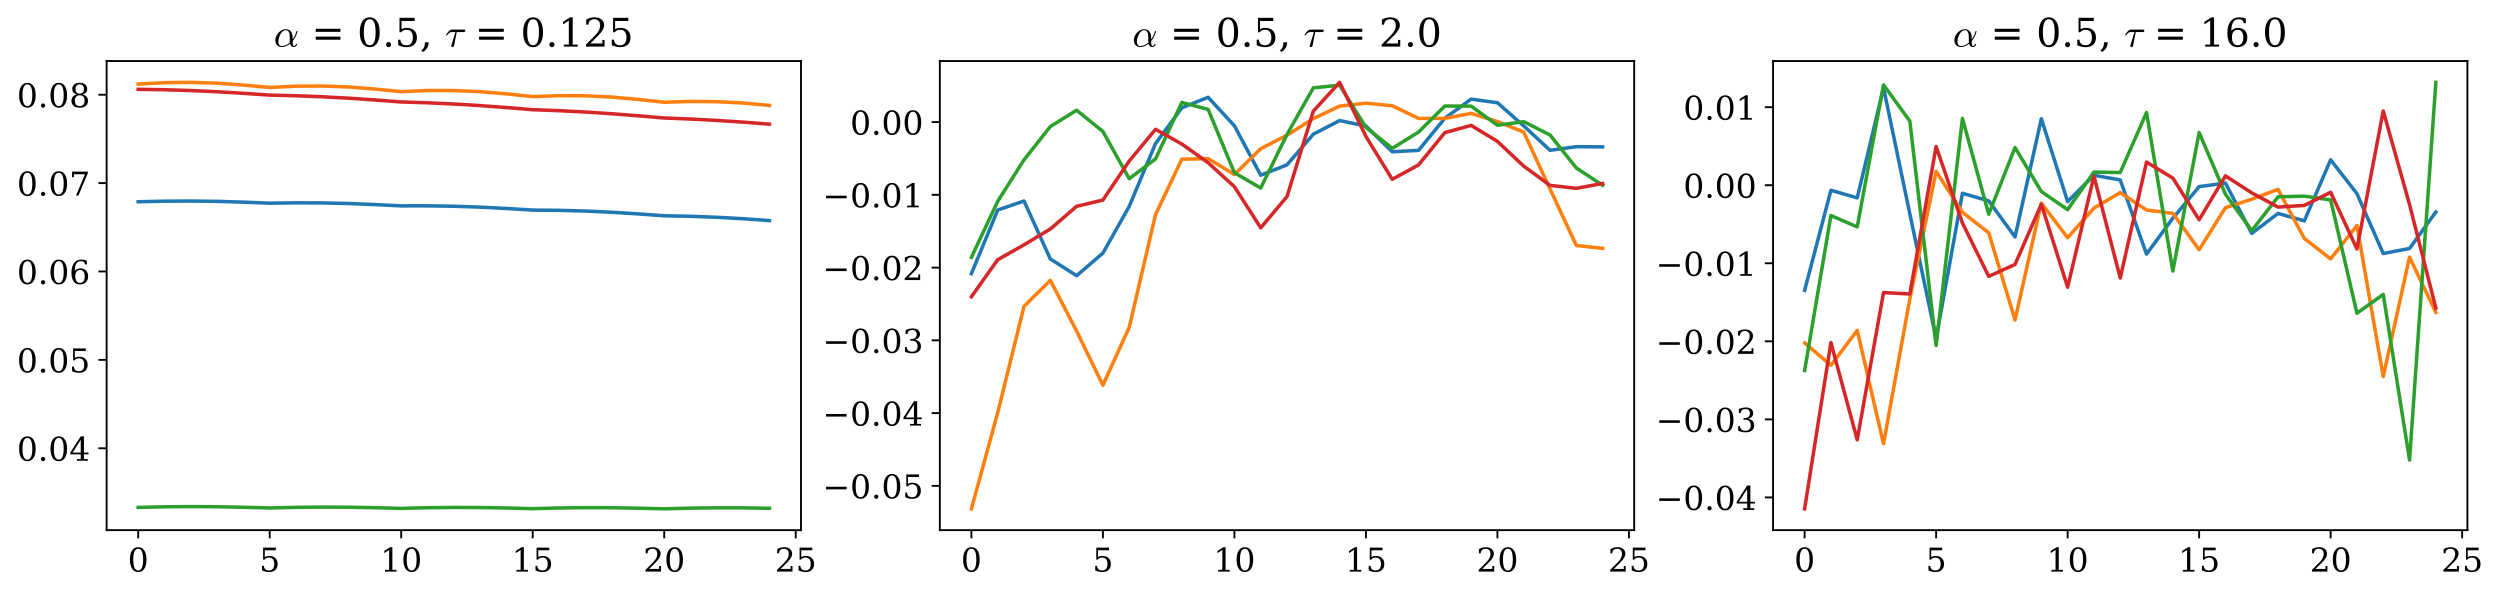 <?xml version="1.0" encoding="utf-8" standalone="no"?>
<!DOCTYPE svg PUBLIC "-//W3C//DTD SVG 1.1//EN"
  "http://www.w3.org/Graphics/SVG/1.1/DTD/svg11.dtd">
<!-- Created with matplotlib (https://matplotlib.org/) -->
<svg height="253.299pt" version="1.1" viewBox="0 0 1063.641 253.299" width="1063.641pt" xmlns="http://www.w3.org/2000/svg" xmlns:xlink="http://www.w3.org/1999/xlink">
 <defs>
  <style type="text/css">
*{stroke-linecap:butt;stroke-linejoin:round;}
  </style>
 </defs>
 <g id="figure_1">
  <g id="patch_1">
   <path d="M -0 253.299 
L 1063.641 253.299 
L 1063.641 0 
L -0 0 
z
" style="fill:#ffffff;"/>
  </g>
  <g id="axes_1">
   <g id="patch_2">
    <path d="M 45.372 225.549 
L 340.784 225.549 
L 340.784 25.965 
L 45.372 25.965 
z
" style="fill:#ffffff;"/>
   </g>
   <g id="matplotlib.axis_1">
    <g id="xtick_1">
     <g id="line2d_1">
      <defs>
       <path d="M 0 0 
L 0 3.5 
" id="m86102aad46" style="stroke:#000000;stroke-width:0.8;"/>
      </defs>
      <g>
       <use style="stroke:#000000;stroke-width:0.8;" x="58.8" xlink:href="#m86102aad46" y="225.549"/>
      </g>
     </g>
     <g id="text_1">
      <!-- 0 -->
      <defs>
       <path d="M 31.781 3.422 
Q 39.266 3.422 42.969 11.625 
Q 46.688 19.828 46.688 36.375 
Q 46.688 52.984 42.969 61.188 
Q 39.266 69.391 31.781 69.391 
Q 24.312 69.391 20.594 61.188 
Q 16.891 52.984 16.891 36.375 
Q 16.891 19.828 20.594 11.625 
Q 24.312 3.422 31.781 3.422 
z
M 31.781 -1.422 
Q 19.922 -1.422 13.25 8.531 
Q 6.594 18.5 6.594 36.375 
Q 6.594 54.297 13.25 64.25 
Q 19.922 74.219 31.781 74.219 
Q 43.703 74.219 50.344 64.25 
Q 56.984 54.297 56.984 36.375 
Q 56.984 18.5 50.344 8.531 
Q 43.703 -1.422 31.781 -1.422 
z
" id="DejaVuSerif-48"/>
      </defs>
      <g transform="translate(54.346 243.187)scale(0.14 -0.14)">
       <use xlink:href="#DejaVuSerif-48"/>
      </g>
     </g>
    </g>
    <g id="xtick_2">
     <g id="line2d_2">
      <g>
       <use style="stroke:#000000;stroke-width:0.8;" x="114.749" xlink:href="#m86102aad46" y="225.549"/>
      </g>
     </g>
     <g id="text_2">
      <!-- 5 -->
      <defs>
       <path d="M 50.297 72.906 
L 50.297 64.891 
L 16.891 64.891 
L 16.891 44 
Q 19.438 45.75 22.828 46.625 
Q 26.219 47.516 30.422 47.516 
Q 42.234 47.516 49.062 40.969 
Q 55.906 34.422 55.906 23.094 
Q 55.906 11.531 49 5.047 
Q 42.094 -1.422 29.594 -1.422 
Q 24.562 -1.422 19.281 -0.188 
Q 14.016 1.031 8.5 3.516 
L 8.5 17.672 
L 14.016 17.672 
Q 14.453 10.75 18.422 7.078 
Q 22.406 3.422 29.594 3.422 
Q 37.312 3.422 41.453 8.5 
Q 45.609 13.578 45.609 23.094 
Q 45.609 32.562 41.484 37.609 
Q 37.359 42.672 29.594 42.672 
Q 25.203 42.672 21.844 41.109 
Q 18.5 39.547 15.922 36.281 
L 11.719 36.281 
L 11.719 72.906 
z
" id="DejaVuSerif-53"/>
      </defs>
      <g transform="translate(110.295 243.187)scale(0.14 -0.14)">
       <use xlink:href="#DejaVuSerif-53"/>
      </g>
     </g>
    </g>
    <g id="xtick_3">
     <g id="line2d_3">
      <g>
       <use style="stroke:#000000;stroke-width:0.8;" x="170.698" xlink:href="#m86102aad46" y="225.549"/>
      </g>
     </g>
     <g id="text_3">
      <!-- 10 -->
      <defs>
       <path d="M 14.203 0 
L 14.203 5.172 
L 26.906 5.172 
L 26.906 65.828 
L 12.203 56.297 
L 12.203 62.703 
L 29.984 74.219 
L 36.719 74.219 
L 36.719 5.172 
L 49.422 5.172 
L 49.422 0 
z
" id="DejaVuSerif-49"/>
      </defs>
      <g transform="translate(161.791 243.187)scale(0.14 -0.14)">
       <use xlink:href="#DejaVuSerif-49"/>
       <use x="63.623" xlink:href="#DejaVuSerif-48"/>
      </g>
     </g>
    </g>
    <g id="xtick_4">
     <g id="line2d_4">
      <g>
       <use style="stroke:#000000;stroke-width:0.8;" x="226.647" xlink:href="#m86102aad46" y="225.549"/>
      </g>
     </g>
     <g id="text_4">
      <!-- 15 -->
      <g transform="translate(217.74 243.187)scale(0.14 -0.14)">
       <use xlink:href="#DejaVuSerif-49"/>
       <use x="63.623" xlink:href="#DejaVuSerif-53"/>
      </g>
     </g>
    </g>
    <g id="xtick_5">
     <g id="line2d_5">
      <g>
       <use style="stroke:#000000;stroke-width:0.8;" x="282.596" xlink:href="#m86102aad46" y="225.549"/>
      </g>
     </g>
     <g id="text_5">
      <!-- 20 -->
      <defs>
       <path d="M 12.797 55.516 
L 7.328 55.516 
L 7.328 68.5 
Q 12.547 71.297 17.844 72.75 
Q 23.141 74.219 28.219 74.219 
Q 39.594 74.219 46.188 68.703 
Q 52.781 63.188 52.781 53.719 
Q 52.781 43.016 37.844 28.125 
Q 36.672 27 36.078 26.422 
L 17.672 8.016 
L 48.094 8.016 
L 48.094 17 
L 53.812 17 
L 53.812 0 
L 6.781 0 
L 6.781 5.328 
L 28.906 27.391 
Q 36.234 34.719 39.359 40.844 
Q 42.484 46.969 42.484 53.719 
Q 42.484 61.078 38.641 65.234 
Q 34.812 69.391 28.078 69.391 
Q 21.094 69.391 17.281 65.922 
Q 13.484 62.453 12.797 55.516 
z
" id="DejaVuSerif-50"/>
      </defs>
      <g transform="translate(273.689 243.187)scale(0.14 -0.14)">
       <use xlink:href="#DejaVuSerif-50"/>
       <use x="63.623" xlink:href="#DejaVuSerif-48"/>
      </g>
     </g>
    </g>
    <g id="xtick_6">
     <g id="line2d_6">
      <g>
       <use style="stroke:#000000;stroke-width:0.8;" x="338.546" xlink:href="#m86102aad46" y="225.549"/>
      </g>
     </g>
     <g id="text_6">
      <!-- 25 -->
      <g transform="translate(329.638 243.187)scale(0.14 -0.14)">
       <use xlink:href="#DejaVuSerif-50"/>
       <use x="63.623" xlink:href="#DejaVuSerif-53"/>
      </g>
     </g>
    </g>
   </g>
   <g id="matplotlib.axis_2">
    <g id="ytick_1">
     <g id="line2d_7">
      <defs>
       <path d="M 0 0 
L -3.5 0 
" id="m55624fdd1c" style="stroke:#000000;stroke-width:0.8;"/>
      </defs>
      <g>
       <use style="stroke:#000000;stroke-width:0.8;" x="45.372" xlink:href="#m55624fdd1c" y="190.711"/>
      </g>
     </g>
     <g id="text_7">
      <!-- 0.04 -->
      <defs>
       <path d="M 9.422 5.078 
Q 9.422 7.812 11.281 9.719 
Q 13.141 11.625 15.922 11.625 
Q 18.609 11.625 20.5 9.719 
Q 22.406 7.812 22.406 5.078 
Q 22.406 2.391 20.5 0.484 
Q 18.609 -1.422 15.922 -1.422 
Q 13.141 -1.422 11.281 0.453 
Q 9.422 2.344 9.422 5.078 
z
" id="DejaVuSerif-46"/>
       <path d="M 34.906 24.703 
L 34.906 63.484 
L 10.016 24.703 
z
M 56.391 0 
L 23.188 0 
L 23.188 5.172 
L 34.906 5.172 
L 34.906 19.484 
L 3.078 19.484 
L 3.078 24.812 
L 35.016 74.219 
L 44.672 74.219 
L 44.672 24.703 
L 58.594 24.703 
L 58.594 19.484 
L 44.672 19.484 
L 44.672 5.172 
L 56.391 5.172 
z
" id="DejaVuSerif-52"/>
      </defs>
      <g transform="translate(7.2 196.03)scale(0.14 -0.14)">
       <use xlink:href="#DejaVuSerif-48"/>
       <use x="63.623" xlink:href="#DejaVuSerif-46"/>
       <use x="95.41" xlink:href="#DejaVuSerif-48"/>
       <use x="159.033" xlink:href="#DejaVuSerif-52"/>
      </g>
     </g>
    </g>
    <g id="ytick_2">
     <g id="line2d_8">
      <g>
       <use style="stroke:#000000;stroke-width:0.8;" x="45.372" xlink:href="#m55624fdd1c" y="153.108"/>
      </g>
     </g>
     <g id="text_8">
      <!-- 0.05 -->
      <g transform="translate(7.2 158.427)scale(0.14 -0.14)">
       <use xlink:href="#DejaVuSerif-48"/>
       <use x="63.623" xlink:href="#DejaVuSerif-46"/>
       <use x="95.41" xlink:href="#DejaVuSerif-48"/>
       <use x="159.033" xlink:href="#DejaVuSerif-53"/>
      </g>
     </g>
    </g>
    <g id="ytick_3">
     <g id="line2d_9">
      <g>
       <use style="stroke:#000000;stroke-width:0.8;" x="45.372" xlink:href="#m55624fdd1c" y="115.506"/>
      </g>
     </g>
     <g id="text_9">
      <!-- 0.06 -->
      <defs>
       <path d="M 32.719 3.422 
Q 39.594 3.422 43.297 8.469 
Q 47.016 13.531 47.016 23 
Q 47.016 32.469 43.297 37.516 
Q 39.594 42.578 32.719 42.578 
Q 25.734 42.578 22.062 37.688 
Q 18.406 32.812 18.406 23.578 
Q 18.406 13.875 22.109 8.641 
Q 25.828 3.422 32.719 3.422 
z
M 16.797 40.141 
Q 20.125 43.797 24.312 45.594 
Q 28.516 47.406 33.797 47.406 
Q 44.672 47.406 51 40.859 
Q 57.328 34.328 57.328 23 
Q 57.328 11.922 50.516 5.25 
Q 43.703 -1.422 32.328 -1.422 
Q 19.969 -1.422 13.328 7.781 
Q 6.688 17 6.688 34.078 
Q 6.688 53.219 14.547 63.719 
Q 22.406 74.219 36.719 74.219 
Q 40.578 74.219 44.828 73.484 
Q 49.078 72.75 53.516 71.297 
L 53.516 59.281 
L 48 59.281 
Q 47.406 64.203 44.234 66.797 
Q 41.062 69.391 35.688 69.391 
Q 26.219 69.391 21.578 62.203 
Q 16.938 55.031 16.797 40.141 
z
" id="DejaVuSerif-54"/>
      </defs>
      <g transform="translate(7.2 120.825)scale(0.14 -0.14)">
       <use xlink:href="#DejaVuSerif-48"/>
       <use x="63.623" xlink:href="#DejaVuSerif-46"/>
       <use x="95.41" xlink:href="#DejaVuSerif-48"/>
       <use x="159.033" xlink:href="#DejaVuSerif-54"/>
      </g>
     </g>
    </g>
    <g id="ytick_4">
     <g id="line2d_10">
      <g>
       <use style="stroke:#000000;stroke-width:0.8;" x="45.372" xlink:href="#m55624fdd1c" y="77.903"/>
      </g>
     </g>
     <g id="text_10">
      <!-- 0.07 -->
      <defs>
       <path d="M 56.391 67.922 
L 27.875 0 
L 20.609 0 
L 47.797 64.891 
L 14.109 64.891 
L 14.109 55.906 
L 8.406 55.906 
L 8.406 72.906 
L 56.391 72.906 
z
" id="DejaVuSerif-55"/>
      </defs>
      <g transform="translate(7.2 83.222)scale(0.14 -0.14)">
       <use xlink:href="#DejaVuSerif-48"/>
       <use x="63.623" xlink:href="#DejaVuSerif-46"/>
       <use x="95.41" xlink:href="#DejaVuSerif-48"/>
       <use x="159.033" xlink:href="#DejaVuSerif-55"/>
      </g>
     </g>
    </g>
    <g id="ytick_5">
     <g id="line2d_11">
      <g>
       <use style="stroke:#000000;stroke-width:0.8;" x="45.372" xlink:href="#m55624fdd1c" y="40.301"/>
      </g>
     </g>
     <g id="text_11">
      <!-- 0.08 -->
      <defs>
       <path d="M 46.578 19.922 
Q 46.578 27.734 42.688 32.047 
Q 38.812 36.375 31.781 36.375 
Q 24.75 36.375 20.875 32.047 
Q 17 27.734 17 19.922 
Q 17 12.062 20.875 7.734 
Q 24.75 3.422 31.781 3.422 
Q 38.812 3.422 42.688 7.734 
Q 46.578 12.062 46.578 19.922 
z
M 44.578 55.328 
Q 44.578 61.969 41.203 65.672 
Q 37.844 69.391 31.781 69.391 
Q 25.781 69.391 22.391 65.672 
Q 19 61.969 19 55.328 
Q 19 48.641 22.391 44.922 
Q 25.781 41.219 31.781 41.219 
Q 37.844 41.219 41.203 44.922 
Q 44.578 48.641 44.578 55.328 
z
M 39.312 38.812 
Q 47.609 37.703 52.25 32.688 
Q 56.891 27.688 56.891 19.922 
Q 56.891 9.672 50.391 4.125 
Q 43.891 -1.422 31.781 -1.422 
Q 19.734 -1.422 13.203 4.125 
Q 6.688 9.672 6.688 19.922 
Q 6.688 27.688 11.328 32.688 
Q 15.969 37.703 24.312 38.812 
Q 16.938 40.141 13 44.406 
Q 9.078 48.688 9.078 55.328 
Q 9.078 64.109 15.125 69.156 
Q 21.188 74.219 31.781 74.219 
Q 42.391 74.219 48.438 69.156 
Q 54.5 64.109 54.5 55.328 
Q 54.5 48.688 50.562 44.406 
Q 46.625 40.141 39.312 38.812 
z
" id="DejaVuSerif-56"/>
      </defs>
      <g transform="translate(7.2 45.62)scale(0.14 -0.14)">
       <use xlink:href="#DejaVuSerif-48"/>
       <use x="63.623" xlink:href="#DejaVuSerif-46"/>
       <use x="95.41" xlink:href="#DejaVuSerif-48"/>
       <use x="159.033" xlink:href="#DejaVuSerif-56"/>
      </g>
     </g>
    </g>
   </g>
   <g id="line2d_12">
    <path clip-path="url(#p3a1c975270)" d="M 58.8 85.842 
L 69.99 85.591 
L 81.179 85.534 
L 92.369 85.672 
L 103.559 86.004 
L 114.749 86.441 
L 125.939 86.289 
L 137.129 86.338 
L 148.318 86.588 
L 159.508 87.036 
L 170.698 87.594 
L 181.888 87.567 
L 193.078 87.743 
L 204.268 88.121 
L 215.457 88.698 
L 226.647 89.384 
L 237.837 89.489 
L 249.027 89.795 
L 260.217 90.299 
L 271.407 90.999 
L 282.596 91.803 
L 293.786 92.027 
L 304.976 92.444 
L 316.166 93.054 
L 327.356 93.853 
" style="fill:none;stroke:#1f77b4;stroke-linecap:square;stroke-width:1.5;"/>
   </g>
   <g id="line2d_13">
    <path clip-path="url(#p3a1c975270)" d="M 58.8 35.787 
L 69.99 35.175 
L 81.179 35.037 
L 92.369 35.373 
L 103.559 36.177 
L 114.749 37.213 
L 125.939 36.669 
L 137.129 36.6 
L 148.318 37.004 
L 159.508 37.879 
L 170.698 38.989 
L 181.888 38.519 
L 193.078 38.521 
L 204.268 38.993 
L 215.457 39.931 
L 226.647 41.101 
L 237.837 40.699 
L 249.027 40.763 
L 260.217 41.293 
L 271.407 42.283 
L 282.596 43.503 
L 293.786 43.152 
L 304.976 43.26 
L 316.166 43.828 
L 327.356 44.857 
" style="fill:none;stroke:#ff7f0e;stroke-linecap:square;stroke-width:1.5;"/>
   </g>
   <g id="line2d_14">
    <path clip-path="url(#p3a1c975270)" d="M 58.8 215.867 
L 69.99 215.623 
L 81.179 215.534 
L 92.369 215.601 
L 103.559 215.822 
L 114.749 216.116 
L 125.939 215.853 
L 137.129 215.748 
L 148.318 215.799 
L 159.508 216.006 
L 170.698 216.289 
L 181.888 216.014 
L 193.078 215.896 
L 204.268 215.936 
L 215.457 216.132 
L 226.647 216.405 
L 237.837 216.12 
L 249.027 215.992 
L 260.217 216.023 
L 271.407 216.212 
L 282.596 216.477 
L 293.786 216.184 
L 304.976 216.049 
L 316.166 216.073 
L 327.356 216.258 
" style="fill:none;stroke:#2ca02c;stroke-linecap:square;stroke-width:1.5;"/>
   </g>
   <g id="line2d_15">
    <path clip-path="url(#p3a1c975270)" d="M 58.8 37.997 
L 69.99 38.174 
L 81.179 38.519 
L 92.369 39.029 
L 103.559 39.703 
L 114.749 40.466 
L 125.939 40.735 
L 137.129 41.17 
L 148.318 41.769 
L 159.508 42.531 
L 170.698 43.379 
L 181.888 43.734 
L 193.078 44.25 
L 204.268 44.926 
L 215.457 45.758 
L 226.647 46.671 
L 237.837 47.09 
L 249.027 47.662 
L 260.217 48.386 
L 271.407 49.257 
L 282.596 50.2 
L 293.786 50.646 
L 304.976 51.236 
L 316.166 51.966 
L 327.356 52.834 
" style="fill:none;stroke:#d62728;stroke-linecap:square;stroke-width:1.5;"/>
   </g>
   <g id="patch_3">
    <path d="M 45.372 225.549 
L 45.372 25.965 
" style="fill:none;stroke:#000000;stroke-linecap:square;stroke-linejoin:miter;stroke-width:0.8;"/>
   </g>
   <g id="patch_4">
    <path d="M 340.784 225.549 
L 340.784 25.965 
" style="fill:none;stroke:#000000;stroke-linecap:square;stroke-linejoin:miter;stroke-width:0.8;"/>
   </g>
   <g id="patch_5">
    <path d="M 45.372 225.549 
L 340.784 225.549 
" style="fill:none;stroke:#000000;stroke-linecap:square;stroke-linejoin:miter;stroke-width:0.8;"/>
   </g>
   <g id="patch_6">
    <path d="M 45.372 25.965 
L 340.784 25.965 
" style="fill:none;stroke:#000000;stroke-linecap:square;stroke-linejoin:miter;stroke-width:0.8;"/>
   </g>
   <g id="text_12">
    <!-- $\alpha$ = 0.5, $\tau$ = 0.125 -->
    <defs>
     <path d="M 20.125 -1.125 
Q 15.375 -1.125 11.688 1.125 
Q 8.016 3.375 6 7.172 
Q 4 10.984 4 15.828 
Q 4 22.609 7.781 29.25 
Q 11.578 35.891 17.844 40.031 
Q 24.125 44.188 31 44.188 
Q 36.078 44.188 39.938 41.531 
Q 43.797 38.875 45.797 34.453 
Q 47.797 30.031 47.797 25 
L 47.906 18.312 
Q 51.312 23.047 53.688 28.141 
Q 56.062 33.25 57.328 38.719 
Q 57.516 39.312 58.109 39.312 
L 59.281 39.312 
Q 60.203 39.312 60.203 38.375 
Q 60.203 38.281 60.109 38.094 
Q 58.938 33.5 57.172 29.266 
Q 55.422 25.047 53.047 21.094 
Q 50.688 17.141 47.906 13.922 
Q 47.906 1.516 50.781 1.516 
Q 52.641 1.516 53.828 2.609 
Q 55.031 3.719 55.938 5.328 
Q 56.844 6.938 57.078 6.984 
L 58.297 6.984 
Q 59.078 6.984 59.078 6 
Q 59.078 3.516 56.219 1.188 
Q 53.375 -1.125 50.594 -1.125 
Q 46.969 -1.125 44.578 1.219 
Q 42.188 3.562 41.312 7.328 
Q 36.625 3.328 31.156 1.094 
Q 25.688 -1.125 20.125 -1.125 
z
M 20.312 1.516 
Q 31 1.516 40.828 10.297 
Q 40.766 10.891 40.672 11.734 
Q 40.578 12.594 40.578 12.703 
L 40.578 23.484 
Q 40.578 41.609 30.812 41.609 
Q 24.953 41.609 20.547 36.594 
Q 16.156 31.594 13.938 24.625 
Q 11.719 17.672 11.719 11.922 
Q 11.719 7.562 13.938 4.531 
Q 16.156 1.516 20.312 1.516 
z
" id="Cmmi10-174"/>
     <path id="DejaVuSerif-32"/>
     <path d="M 10.594 45.219 
L 73.188 45.219 
L 73.188 37.406 
L 10.594 37.406 
z
M 10.594 25.297 
L 73.188 25.297 
L 73.188 17.484 
L 10.594 17.484 
z
" id="DejaVuSerif-61"/>
     <path d="M 3.609 -9.719 
Q 8.203 -6.344 10.344 -1.781 
Q 12.5 2.781 12.5 9.281 
L 12.5 11.078 
L 22.125 11.078 
Q 21.734 2.734 18.188 -3.25 
Q 14.656 -9.234 7.516 -13.625 
z
" id="DejaVuSerif-44"/>
     <path d="M 15.578 1.516 
Q 15.578 2.203 15.719 2.594 
L 26.219 36.922 
L 17.188 36.922 
Q 13.531 36.922 10.344 34.625 
Q 7.172 32.328 5.078 28.812 
Q 4.891 28.422 4.5 28.422 
L 3.328 28.422 
Q 2.391 28.422 2.391 29.391 
Q 2.391 29.594 2.594 29.984 
Q 5.859 35.547 9.594 39.328 
Q 13.328 43.109 18.016 43.109 
L 48.688 43.109 
Q 49.75 43.109 50.484 42.375 
Q 51.219 41.656 51.219 40.578 
Q 51.219 39.109 50.172 38.016 
Q 49.125 36.922 47.609 36.922 
L 29.5 36.922 
L 22.797 2.391 
Q 22.406 0.781 21.328 -0.266 
Q 20.266 -1.312 18.609 -1.312 
Q 17.328 -1.312 16.453 -0.5 
Q 15.578 0.297 15.578 1.516 
z
" id="Cmmi10-191"/>
    </defs>
    <g transform="translate(116.47 19.965)scale(0.168 -0.168)">
     <use transform="translate(0 0.781)" xlink:href="#Cmmi10-174"/>
     <use transform="translate(63.916 0.781)" xlink:href="#DejaVuSerif-32"/>
     <use transform="translate(95.703 0.781)" xlink:href="#DejaVuSerif-61"/>
     <use transform="translate(179.492 0.781)" xlink:href="#DejaVuSerif-32"/>
     <use transform="translate(211.279 0.781)" xlink:href="#DejaVuSerif-48"/>
     <use transform="translate(274.902 0.781)" xlink:href="#DejaVuSerif-46"/>
     <use transform="translate(306.689 0.781)" xlink:href="#DejaVuSerif-53"/>
     <use transform="translate(370.312 0.781)" xlink:href="#DejaVuSerif-44"/>
     <use transform="translate(402.1 0.781)" xlink:href="#DejaVuSerif-32"/>
     <use transform="translate(433.887 0.781)" xlink:href="#Cmmi10-191"/>
     <use transform="translate(477.588 0.781)" xlink:href="#DejaVuSerif-32"/>
     <use transform="translate(509.375 0.781)" xlink:href="#DejaVuSerif-61"/>
     <use transform="translate(593.164 0.781)" xlink:href="#DejaVuSerif-32"/>
     <use transform="translate(624.951 0.781)" xlink:href="#DejaVuSerif-48"/>
     <use transform="translate(688.574 0.781)" xlink:href="#DejaVuSerif-46"/>
     <use transform="translate(720.361 0.781)" xlink:href="#DejaVuSerif-49"/>
     <use transform="translate(783.984 0.781)" xlink:href="#DejaVuSerif-50"/>
     <use transform="translate(847.607 0.781)" xlink:href="#DejaVuSerif-53"/>
    </g>
   </g>
  </g>
  <g id="axes_2">
   <g id="patch_7">
    <path d="M 399.866 225.549 
L 695.278 225.549 
L 695.278 25.965 
L 399.866 25.965 
z
" style="fill:#ffffff;"/>
   </g>
   <g id="matplotlib.axis_3">
    <g id="xtick_7">
     <g id="line2d_16">
      <g>
       <use style="stroke:#000000;stroke-width:0.8;" x="413.294" xlink:href="#m86102aad46" y="225.549"/>
      </g>
     </g>
     <g id="text_13">
      <!-- 0 -->
      <g transform="translate(408.84 243.187)scale(0.14 -0.14)">
       <use xlink:href="#DejaVuSerif-48"/>
      </g>
     </g>
    </g>
    <g id="xtick_8">
     <g id="line2d_17">
      <g>
       <use style="stroke:#000000;stroke-width:0.8;" x="469.243" xlink:href="#m86102aad46" y="225.549"/>
      </g>
     </g>
     <g id="text_14">
      <!-- 5 -->
      <g transform="translate(464.789 243.187)scale(0.14 -0.14)">
       <use xlink:href="#DejaVuSerif-53"/>
      </g>
     </g>
    </g>
    <g id="xtick_9">
     <g id="line2d_18">
      <g>
       <use style="stroke:#000000;stroke-width:0.8;" x="525.192" xlink:href="#m86102aad46" y="225.549"/>
      </g>
     </g>
     <g id="text_15">
      <!-- 10 -->
      <g transform="translate(516.285 243.187)scale(0.14 -0.14)">
       <use xlink:href="#DejaVuSerif-49"/>
       <use x="63.623" xlink:href="#DejaVuSerif-48"/>
      </g>
     </g>
    </g>
    <g id="xtick_10">
     <g id="line2d_19">
      <g>
       <use style="stroke:#000000;stroke-width:0.8;" x="581.141" xlink:href="#m86102aad46" y="225.549"/>
      </g>
     </g>
     <g id="text_16">
      <!-- 15 -->
      <g transform="translate(572.234 243.187)scale(0.14 -0.14)">
       <use xlink:href="#DejaVuSerif-49"/>
       <use x="63.623" xlink:href="#DejaVuSerif-53"/>
      </g>
     </g>
    </g>
    <g id="xtick_11">
     <g id="line2d_20">
      <g>
       <use style="stroke:#000000;stroke-width:0.8;" x="637.091" xlink:href="#m86102aad46" y="225.549"/>
      </g>
     </g>
     <g id="text_17">
      <!-- 20 -->
      <g transform="translate(628.183 243.187)scale(0.14 -0.14)">
       <use xlink:href="#DejaVuSerif-50"/>
       <use x="63.623" xlink:href="#DejaVuSerif-48"/>
      </g>
     </g>
    </g>
    <g id="xtick_12">
     <g id="line2d_21">
      <g>
       <use style="stroke:#000000;stroke-width:0.8;" x="693.04" xlink:href="#m86102aad46" y="225.549"/>
      </g>
     </g>
     <g id="text_18">
      <!-- 25 -->
      <g transform="translate(684.132 243.187)scale(0.14 -0.14)">
       <use xlink:href="#DejaVuSerif-50"/>
       <use x="63.623" xlink:href="#DejaVuSerif-53"/>
      </g>
     </g>
    </g>
   </g>
   <g id="matplotlib.axis_4">
    <g id="ytick_6">
     <g id="line2d_22">
      <g>
       <use style="stroke:#000000;stroke-width:0.8;" x="399.866" xlink:href="#m55624fdd1c" y="206.715"/>
      </g>
     </g>
     <g id="text_19">
      <!-- −0.05 -->
      <defs>
       <path d="M 10.594 35.297 
L 73.188 35.297 
L 73.188 27.391 
L 10.594 27.391 
z
" id="DejaVuSerif-8722"/>
      </defs>
      <g transform="translate(349.963 212.034)scale(0.14 -0.14)">
       <use xlink:href="#DejaVuSerif-8722"/>
       <use x="83.789" xlink:href="#DejaVuSerif-48"/>
       <use x="147.412" xlink:href="#DejaVuSerif-46"/>
       <use x="179.199" xlink:href="#DejaVuSerif-48"/>
       <use x="242.822" xlink:href="#DejaVuSerif-53"/>
      </g>
     </g>
    </g>
    <g id="ytick_7">
     <g id="line2d_23">
      <g>
       <use style="stroke:#000000;stroke-width:0.8;" x="399.866" xlink:href="#m55624fdd1c" y="175.759"/>
      </g>
     </g>
     <g id="text_20">
      <!-- −0.04 -->
      <g transform="translate(349.963 181.078)scale(0.14 -0.14)">
       <use xlink:href="#DejaVuSerif-8722"/>
       <use x="83.789" xlink:href="#DejaVuSerif-48"/>
       <use x="147.412" xlink:href="#DejaVuSerif-46"/>
       <use x="179.199" xlink:href="#DejaVuSerif-48"/>
       <use x="242.822" xlink:href="#DejaVuSerif-52"/>
      </g>
     </g>
    </g>
    <g id="ytick_8">
     <g id="line2d_24">
      <g>
       <use style="stroke:#000000;stroke-width:0.8;" x="399.866" xlink:href="#m55624fdd1c" y="144.803"/>
      </g>
     </g>
     <g id="text_21">
      <!-- −0.03 -->
      <defs>
       <path d="M 9.719 69.828 
Q 15.438 71.969 20.672 73.094 
Q 25.922 74.219 30.516 74.219 
Q 41.219 74.219 47.219 69.594 
Q 53.219 64.984 53.219 56.781 
Q 53.219 50.203 49.062 45.781 
Q 44.922 41.359 37.312 39.797 
Q 46.297 38.531 51.25 33.281 
Q 56.203 28.031 56.203 19.672 
Q 56.203 9.469 49.344 4.016 
Q 42.484 -1.422 29.594 -1.422 
Q 23.875 -1.422 18.422 -0.188 
Q 12.984 1.031 7.625 3.516 
L 7.625 17.672 
L 13.094 17.672 
Q 13.578 10.641 17.828 7.031 
Q 22.078 3.422 29.781 3.422 
Q 37.25 3.422 41.578 7.734 
Q 45.906 12.062 45.906 19.578 
Q 45.906 28.172 41.453 32.594 
Q 37.016 37.016 28.422 37.016 
L 23.781 37.016 
L 23.781 42 
L 26.219 42 
Q 34.766 42 39.031 45.531 
Q 43.312 49.078 43.312 56.203 
Q 43.312 62.594 39.797 65.984 
Q 36.281 69.391 29.688 69.391 
Q 23.094 69.391 19.453 66.266 
Q 15.828 63.141 15.188 56.984 
L 9.719 56.984 
z
" id="DejaVuSerif-51"/>
      </defs>
      <g transform="translate(349.963 150.122)scale(0.14 -0.14)">
       <use xlink:href="#DejaVuSerif-8722"/>
       <use x="83.789" xlink:href="#DejaVuSerif-48"/>
       <use x="147.412" xlink:href="#DejaVuSerif-46"/>
       <use x="179.199" xlink:href="#DejaVuSerif-48"/>
       <use x="242.822" xlink:href="#DejaVuSerif-51"/>
      </g>
     </g>
    </g>
    <g id="ytick_9">
     <g id="line2d_25">
      <g>
       <use style="stroke:#000000;stroke-width:0.8;" x="399.866" xlink:href="#m55624fdd1c" y="113.847"/>
      </g>
     </g>
     <g id="text_22">
      <!-- −0.02 -->
      <g transform="translate(349.963 119.166)scale(0.14 -0.14)">
       <use xlink:href="#DejaVuSerif-8722"/>
       <use x="83.789" xlink:href="#DejaVuSerif-48"/>
       <use x="147.412" xlink:href="#DejaVuSerif-46"/>
       <use x="179.199" xlink:href="#DejaVuSerif-48"/>
       <use x="242.822" xlink:href="#DejaVuSerif-50"/>
      </g>
     </g>
    </g>
    <g id="ytick_10">
     <g id="line2d_26">
      <g>
       <use style="stroke:#000000;stroke-width:0.8;" x="399.866" xlink:href="#m55624fdd1c" y="82.891"/>
      </g>
     </g>
     <g id="text_23">
      <!-- −0.01 -->
      <g transform="translate(349.963 88.21)scale(0.14 -0.14)">
       <use xlink:href="#DejaVuSerif-8722"/>
       <use x="83.789" xlink:href="#DejaVuSerif-48"/>
       <use x="147.412" xlink:href="#DejaVuSerif-46"/>
       <use x="179.199" xlink:href="#DejaVuSerif-48"/>
       <use x="242.822" xlink:href="#DejaVuSerif-49"/>
      </g>
     </g>
    </g>
    <g id="ytick_11">
     <g id="line2d_27">
      <g>
       <use style="stroke:#000000;stroke-width:0.8;" x="399.866" xlink:href="#m55624fdd1c" y="51.935"/>
      </g>
     </g>
     <g id="text_24">
      <!-- 0.00 -->
      <g transform="translate(361.694 57.254)scale(0.14 -0.14)">
       <use xlink:href="#DejaVuSerif-48"/>
       <use x="63.623" xlink:href="#DejaVuSerif-46"/>
       <use x="95.41" xlink:href="#DejaVuSerif-48"/>
       <use x="159.033" xlink:href="#DejaVuSerif-48"/>
      </g>
     </g>
    </g>
   </g>
   <g id="line2d_28">
    <path clip-path="url(#pb8987c43dc)" d="M 413.294 116.432 
L 424.484 89.357 
L 435.673 85.52 
L 446.863 110.178 
L 458.053 117.287 
L 469.243 107.681 
L 480.433 87.809 
L 491.623 61.072 
L 502.813 45.871 
L 514.002 41.392 
L 525.192 53.531 
L 536.382 74.536 
L 547.572 70.127 
L 558.762 57.091 
L 569.952 51.282 
L 581.141 53.634 
L 592.331 64.565 
L 603.521 63.971 
L 614.711 50.292 
L 625.901 42.173 
L 637.091 43.711 
L 648.28 53.579 
L 659.47 63.953 
L 670.66 62.404 
L 681.85 62.494 
" style="fill:none;stroke:#1f77b4;stroke-linecap:square;stroke-width:1.5;"/>
   </g>
   <g id="line2d_29">
    <path clip-path="url(#pb8987c43dc)" d="M 413.294 216.477 
L 424.484 175.558 
L 435.673 130.334 
L 446.863 119.27 
L 458.053 140.867 
L 469.243 163.889 
L 480.433 139.278 
L 491.623 91.321 
L 502.813 67.733 
L 514.002 67.483 
L 525.192 74.241 
L 536.382 63.266 
L 547.572 57.497 
L 558.762 50.463 
L 569.952 45.145 
L 581.141 43.899 
L 592.331 44.99 
L 603.521 50.372 
L 614.711 50.38 
L 625.901 48.231 
L 637.091 51.729 
L 648.28 56.195 
L 659.47 80.419 
L 670.66 104.457 
L 681.85 105.664 
" style="fill:none;stroke:#ff7f0e;stroke-linecap:square;stroke-width:1.5;"/>
   </g>
   <g id="line2d_30">
    <path clip-path="url(#pb8987c43dc)" d="M 413.294 109.505 
L 424.484 85.646 
L 435.673 67.994 
L 446.863 53.846 
L 458.053 46.897 
L 469.243 55.951 
L 480.433 76.029 
L 491.623 67.627 
L 502.813 43.594 
L 514.002 46.544 
L 525.192 73.497 
L 536.382 80 
L 547.572 57.185 
L 558.762 37.37 
L 569.952 36.255 
L 581.141 54.183 
L 592.331 63.12 
L 603.521 56.196 
L 614.711 45.11 
L 625.901 45.158 
L 637.091 53.287 
L 648.28 51.761 
L 659.47 57.444 
L 670.66 71.46 
L 681.85 78.826 
" style="fill:none;stroke:#2ca02c;stroke-linecap:square;stroke-width:1.5;"/>
   </g>
   <g id="line2d_31">
    <path clip-path="url(#pb8987c43dc)" d="M 413.294 126.241 
L 424.484 110.495 
L 435.673 104.16 
L 446.863 97.425 
L 458.053 87.78 
L 469.243 85.107 
L 480.433 68.516 
L 491.623 55.018 
L 502.813 61.281 
L 514.002 69.23 
L 525.192 79.444 
L 536.382 96.932 
L 547.572 83.611 
L 558.762 47.292 
L 569.952 35.037 
L 581.141 58.036 
L 592.331 76.29 
L 603.521 70.161 
L 614.711 56.436 
L 625.901 53.345 
L 637.091 60.159 
L 648.28 70.688 
L 659.47 78.864 
L 670.66 80.122 
L 681.85 78.048 
" style="fill:none;stroke:#d62728;stroke-linecap:square;stroke-width:1.5;"/>
   </g>
   <g id="patch_8">
    <path d="M 399.866 225.549 
L 399.866 25.965 
" style="fill:none;stroke:#000000;stroke-linecap:square;stroke-linejoin:miter;stroke-width:0.8;"/>
   </g>
   <g id="patch_9">
    <path d="M 695.278 225.549 
L 695.278 25.965 
" style="fill:none;stroke:#000000;stroke-linecap:square;stroke-linejoin:miter;stroke-width:0.8;"/>
   </g>
   <g id="patch_10">
    <path d="M 399.866 225.549 
L 695.278 225.549 
" style="fill:none;stroke:#000000;stroke-linecap:square;stroke-linejoin:miter;stroke-width:0.8;"/>
   </g>
   <g id="patch_11">
    <path d="M 399.866 25.965 
L 695.278 25.965 
" style="fill:none;stroke:#000000;stroke-linecap:square;stroke-linejoin:miter;stroke-width:0.8;"/>
   </g>
   <g id="text_25">
    <!-- $\alpha$ = 0.5, $\tau$ = 2.0 -->
    <g transform="translate(481.716 19.965)scale(0.168 -0.168)">
     <use transform="translate(0 0.781)" xlink:href="#Cmmi10-174"/>
     <use transform="translate(63.916 0.781)" xlink:href="#DejaVuSerif-32"/>
     <use transform="translate(95.703 0.781)" xlink:href="#DejaVuSerif-61"/>
     <use transform="translate(179.492 0.781)" xlink:href="#DejaVuSerif-32"/>
     <use transform="translate(211.279 0.781)" xlink:href="#DejaVuSerif-48"/>
     <use transform="translate(274.902 0.781)" xlink:href="#DejaVuSerif-46"/>
     <use transform="translate(306.689 0.781)" xlink:href="#DejaVuSerif-53"/>
     <use transform="translate(370.312 0.781)" xlink:href="#DejaVuSerif-44"/>
     <use transform="translate(402.1 0.781)" xlink:href="#DejaVuSerif-32"/>
     <use transform="translate(433.887 0.781)" xlink:href="#Cmmi10-191"/>
     <use transform="translate(477.588 0.781)" xlink:href="#DejaVuSerif-32"/>
     <use transform="translate(509.375 0.781)" xlink:href="#DejaVuSerif-61"/>
     <use transform="translate(593.164 0.781)" xlink:href="#DejaVuSerif-32"/>
     <use transform="translate(624.951 0.781)" xlink:href="#DejaVuSerif-50"/>
     <use transform="translate(688.574 0.781)" xlink:href="#DejaVuSerif-46"/>
     <use transform="translate(720.361 0.781)" xlink:href="#DejaVuSerif-48"/>
    </g>
   </g>
  </g>
  <g id="axes_3">
   <g id="patch_12">
    <path d="M 754.36 225.549 
L 1049.772 225.549 
L 1049.772 25.965 
L 754.36 25.965 
z
" style="fill:#ffffff;"/>
   </g>
   <g id="matplotlib.axis_5">
    <g id="xtick_13">
     <g id="line2d_32">
      <g>
       <use style="stroke:#000000;stroke-width:0.8;" x="767.788" xlink:href="#m86102aad46" y="225.549"/>
      </g>
     </g>
     <g id="text_26">
      <!-- 0 -->
      <g transform="translate(763.334 243.187)scale(0.14 -0.14)">
       <use xlink:href="#DejaVuSerif-48"/>
      </g>
     </g>
    </g>
    <g id="xtick_14">
     <g id="line2d_33">
      <g>
       <use style="stroke:#000000;stroke-width:0.8;" x="823.737" xlink:href="#m86102aad46" y="225.549"/>
      </g>
     </g>
     <g id="text_27">
      <!-- 5 -->
      <g transform="translate(819.283 243.187)scale(0.14 -0.14)">
       <use xlink:href="#DejaVuSerif-53"/>
      </g>
     </g>
    </g>
    <g id="xtick_15">
     <g id="line2d_34">
      <g>
       <use style="stroke:#000000;stroke-width:0.8;" x="879.686" xlink:href="#m86102aad46" y="225.549"/>
      </g>
     </g>
     <g id="text_28">
      <!-- 10 -->
      <g transform="translate(870.779 243.187)scale(0.14 -0.14)">
       <use xlink:href="#DejaVuSerif-49"/>
       <use x="63.623" xlink:href="#DejaVuSerif-48"/>
      </g>
     </g>
    </g>
    <g id="xtick_16">
     <g id="line2d_35">
      <g>
       <use style="stroke:#000000;stroke-width:0.8;" x="935.636" xlink:href="#m86102aad46" y="225.549"/>
      </g>
     </g>
     <g id="text_29">
      <!-- 15 -->
      <g transform="translate(926.728 243.187)scale(0.14 -0.14)">
       <use xlink:href="#DejaVuSerif-49"/>
       <use x="63.623" xlink:href="#DejaVuSerif-53"/>
      </g>
     </g>
    </g>
    <g id="xtick_17">
     <g id="line2d_36">
      <g>
       <use style="stroke:#000000;stroke-width:0.8;" x="991.585" xlink:href="#m86102aad46" y="225.549"/>
      </g>
     </g>
     <g id="text_30">
      <!-- 20 -->
      <g transform="translate(982.677 243.187)scale(0.14 -0.14)">
       <use xlink:href="#DejaVuSerif-50"/>
       <use x="63.623" xlink:href="#DejaVuSerif-48"/>
      </g>
     </g>
    </g>
    <g id="xtick_18">
     <g id="line2d_37">
      <g>
       <use style="stroke:#000000;stroke-width:0.8;" x="1047.534" xlink:href="#m86102aad46" y="225.549"/>
      </g>
     </g>
     <g id="text_31">
      <!-- 25 -->
      <g transform="translate(1038.626 243.187)scale(0.14 -0.14)">
       <use xlink:href="#DejaVuSerif-50"/>
       <use x="63.623" xlink:href="#DejaVuSerif-53"/>
      </g>
     </g>
    </g>
   </g>
   <g id="matplotlib.axis_6">
    <g id="ytick_12">
     <g id="line2d_38">
      <g>
       <use style="stroke:#000000;stroke-width:0.8;" x="754.36" xlink:href="#m55624fdd1c" y="211.636"/>
      </g>
     </g>
     <g id="text_32">
      <!-- −0.04 -->
      <g transform="translate(704.457 216.954)scale(0.14 -0.14)">
       <use xlink:href="#DejaVuSerif-8722"/>
       <use x="83.789" xlink:href="#DejaVuSerif-48"/>
       <use x="147.412" xlink:href="#DejaVuSerif-46"/>
       <use x="179.199" xlink:href="#DejaVuSerif-48"/>
       <use x="242.822" xlink:href="#DejaVuSerif-52"/>
      </g>
     </g>
    </g>
    <g id="ytick_13">
     <g id="line2d_39">
      <g>
       <use style="stroke:#000000;stroke-width:0.8;" x="754.36" xlink:href="#m55624fdd1c" y="178.429"/>
      </g>
     </g>
     <g id="text_33">
      <!-- −0.03 -->
      <g transform="translate(704.457 183.748)scale(0.14 -0.14)">
       <use xlink:href="#DejaVuSerif-8722"/>
       <use x="83.789" xlink:href="#DejaVuSerif-48"/>
       <use x="147.412" xlink:href="#DejaVuSerif-46"/>
       <use x="179.199" xlink:href="#DejaVuSerif-48"/>
       <use x="242.822" xlink:href="#DejaVuSerif-51"/>
      </g>
     </g>
    </g>
    <g id="ytick_14">
     <g id="line2d_40">
      <g>
       <use style="stroke:#000000;stroke-width:0.8;" x="754.36" xlink:href="#m55624fdd1c" y="145.223"/>
      </g>
     </g>
     <g id="text_34">
      <!-- −0.02 -->
      <g transform="translate(704.457 150.542)scale(0.14 -0.14)">
       <use xlink:href="#DejaVuSerif-8722"/>
       <use x="83.789" xlink:href="#DejaVuSerif-48"/>
       <use x="147.412" xlink:href="#DejaVuSerif-46"/>
       <use x="179.199" xlink:href="#DejaVuSerif-48"/>
       <use x="242.822" xlink:href="#DejaVuSerif-50"/>
      </g>
     </g>
    </g>
    <g id="ytick_15">
     <g id="line2d_41">
      <g>
       <use style="stroke:#000000;stroke-width:0.8;" x="754.36" xlink:href="#m55624fdd1c" y="112.016"/>
      </g>
     </g>
     <g id="text_35">
      <!-- −0.01 -->
      <g transform="translate(704.457 117.335)scale(0.14 -0.14)">
       <use xlink:href="#DejaVuSerif-8722"/>
       <use x="83.789" xlink:href="#DejaVuSerif-48"/>
       <use x="147.412" xlink:href="#DejaVuSerif-46"/>
       <use x="179.199" xlink:href="#DejaVuSerif-48"/>
       <use x="242.822" xlink:href="#DejaVuSerif-49"/>
      </g>
     </g>
    </g>
    <g id="ytick_16">
     <g id="line2d_42">
      <g>
       <use style="stroke:#000000;stroke-width:0.8;" x="754.36" xlink:href="#m55624fdd1c" y="78.81"/>
      </g>
     </g>
     <g id="text_36">
      <!-- 0.00 -->
      <g transform="translate(716.188 84.129)scale(0.14 -0.14)">
       <use xlink:href="#DejaVuSerif-48"/>
       <use x="63.623" xlink:href="#DejaVuSerif-46"/>
       <use x="95.41" xlink:href="#DejaVuSerif-48"/>
       <use x="159.033" xlink:href="#DejaVuSerif-48"/>
      </g>
     </g>
    </g>
    <g id="ytick_17">
     <g id="line2d_43">
      <g>
       <use style="stroke:#000000;stroke-width:0.8;" x="754.36" xlink:href="#m55624fdd1c" y="45.604"/>
      </g>
     </g>
     <g id="text_37">
      <!-- 0.01 -->
      <g transform="translate(716.188 50.923)scale(0.14 -0.14)">
       <use xlink:href="#DejaVuSerif-48"/>
       <use x="63.623" xlink:href="#DejaVuSerif-46"/>
       <use x="95.41" xlink:href="#DejaVuSerif-48"/>
       <use x="159.033" xlink:href="#DejaVuSerif-49"/>
      </g>
     </g>
    </g>
   </g>
   <g id="line2d_44">
    <path clip-path="url(#p9267909c39)" d="M 767.788 123.533 
L 778.978 80.95 
L 790.168 84.173 
L 801.357 37.339 
L 812.547 90.984 
L 823.737 144.064 
L 834.927 82.227 
L 846.117 85.481 
L 857.307 100.807 
L 868.496 50.522 
L 879.686 85.778 
L 890.876 74.593 
L 902.066 76.554 
L 913.256 108.093 
L 924.446 92.862 
L 935.636 79.393 
L 946.825 77.899 
L 958.015 99.283 
L 969.205 90.821 
L 980.395 93.96 
L 991.585 67.998 
L 1002.775 82.397 
L 1013.964 107.863 
L 1025.154 105.702 
L 1036.344 90.208 
" style="fill:none;stroke:#1f77b4;stroke-linecap:square;stroke-width:1.5;"/>
   </g>
   <g id="line2d_45">
    <path clip-path="url(#p9267909c39)" d="M 767.788 145.919 
L 778.978 155.409 
L 790.168 140.588 
L 801.357 188.789 
L 812.547 127.181 
L 823.737 72.908 
L 834.927 90.321 
L 846.117 99.036 
L 857.307 136.128 
L 868.496 86.413 
L 879.686 101.132 
L 890.876 88.545 
L 902.066 81.941 
L 913.256 89.354 
L 924.446 90.777 
L 935.636 106.246 
L 946.825 88.373 
L 958.015 84.773 
L 969.205 80.566 
L 980.395 101.455 
L 991.585 110.15 
L 1002.775 95.965 
L 1013.964 160.211 
L 1025.154 109.415 
L 1036.344 132.906 
" style="fill:none;stroke:#ff7f0e;stroke-linecap:square;stroke-width:1.5;"/>
   </g>
   <g id="line2d_46">
    <path clip-path="url(#p9267909c39)" d="M 767.788 157.661 
L 778.978 91.698 
L 790.168 96.545 
L 801.357 36.118 
L 812.547 51.533 
L 823.737 146.986 
L 834.927 50.367 
L 846.117 91.144 
L 857.307 62.775 
L 868.496 81.481 
L 879.686 89.209 
L 890.876 73.21 
L 902.066 73.396 
L 913.256 47.873 
L 924.446 115.312 
L 935.636 56.39 
L 946.825 82.647 
L 958.015 98.12 
L 969.205 83.752 
L 980.395 83.437 
L 991.585 85.054 
L 1002.775 133.264 
L 1013.964 125.244 
L 1025.154 195.727 
L 1036.344 35.037 
" style="fill:none;stroke:#2ca02c;stroke-linecap:square;stroke-width:1.5;"/>
   </g>
   <g id="line2d_47">
    <path clip-path="url(#p9267909c39)" d="M 767.788 216.477 
L 778.978 145.757 
L 790.168 187.132 
L 801.357 124.476 
L 812.547 125.076 
L 823.737 62.367 
L 834.927 94.874 
L 846.117 117.57 
L 857.307 112.507 
L 868.496 86.895 
L 879.686 122.183 
L 890.876 74.933 
L 902.066 118.283 
L 913.256 68.962 
L 924.446 75.767 
L 935.636 93.475 
L 946.825 74.817 
L 958.015 82.057 
L 969.205 88.098 
L 980.395 87.395 
L 991.585 81.8 
L 1002.775 105.904 
L 1013.964 47.204 
L 1025.154 87.006 
L 1036.344 131.058 
" style="fill:none;stroke:#d62728;stroke-linecap:square;stroke-width:1.5;"/>
   </g>
   <g id="patch_13">
    <path d="M 754.36 225.549 
L 754.36 25.965 
" style="fill:none;stroke:#000000;stroke-linecap:square;stroke-linejoin:miter;stroke-width:0.8;"/>
   </g>
   <g id="patch_14">
    <path d="M 1049.772 225.549 
L 1049.772 25.965 
" style="fill:none;stroke:#000000;stroke-linecap:square;stroke-linejoin:miter;stroke-width:0.8;"/>
   </g>
   <g id="patch_15">
    <path d="M 754.36 225.549 
L 1049.772 225.549 
" style="fill:none;stroke:#000000;stroke-linecap:square;stroke-linejoin:miter;stroke-width:0.8;"/>
   </g>
   <g id="patch_16">
    <path d="M 754.36 25.965 
L 1049.772 25.965 
" style="fill:none;stroke:#000000;stroke-linecap:square;stroke-linejoin:miter;stroke-width:0.8;"/>
   </g>
   <g id="text_38">
    <!-- $\alpha$ = 0.5, $\tau$ = 16.0 -->
    <g transform="translate(830.834 19.965)scale(0.168 -0.168)">
     <use transform="translate(0 0.781)" xlink:href="#Cmmi10-174"/>
     <use transform="translate(63.916 0.781)" xlink:href="#DejaVuSerif-32"/>
     <use transform="translate(95.703 0.781)" xlink:href="#DejaVuSerif-61"/>
     <use transform="translate(179.492 0.781)" xlink:href="#DejaVuSerif-32"/>
     <use transform="translate(211.279 0.781)" xlink:href="#DejaVuSerif-48"/>
     <use transform="translate(274.902 0.781)" xlink:href="#DejaVuSerif-46"/>
     <use transform="translate(306.689 0.781)" xlink:href="#DejaVuSerif-53"/>
     <use transform="translate(370.312 0.781)" xlink:href="#DejaVuSerif-44"/>
     <use transform="translate(402.1 0.781)" xlink:href="#DejaVuSerif-32"/>
     <use transform="translate(433.887 0.781)" xlink:href="#Cmmi10-191"/>
     <use transform="translate(477.588 0.781)" xlink:href="#DejaVuSerif-32"/>
     <use transform="translate(509.375 0.781)" xlink:href="#DejaVuSerif-61"/>
     <use transform="translate(593.164 0.781)" xlink:href="#DejaVuSerif-32"/>
     <use transform="translate(624.951 0.781)" xlink:href="#DejaVuSerif-49"/>
     <use transform="translate(688.574 0.781)" xlink:href="#DejaVuSerif-54"/>
     <use transform="translate(752.197 0.781)" xlink:href="#DejaVuSerif-46"/>
     <use transform="translate(783.984 0.781)" xlink:href="#DejaVuSerif-48"/>
    </g>
   </g>
  </g>
 </g>
 <defs>
  <clipPath id="p3a1c975270">
   <rect height="199.584" width="295.412" x="45.372" y="25.965"/>
  </clipPath>
  <clipPath id="pb8987c43dc">
   <rect height="199.584" width="295.412" x="399.866" y="25.965"/>
  </clipPath>
  <clipPath id="p9267909c39">
   <rect height="199.584" width="295.412" x="754.36" y="25.965"/>
  </clipPath>
 </defs>
</svg>
